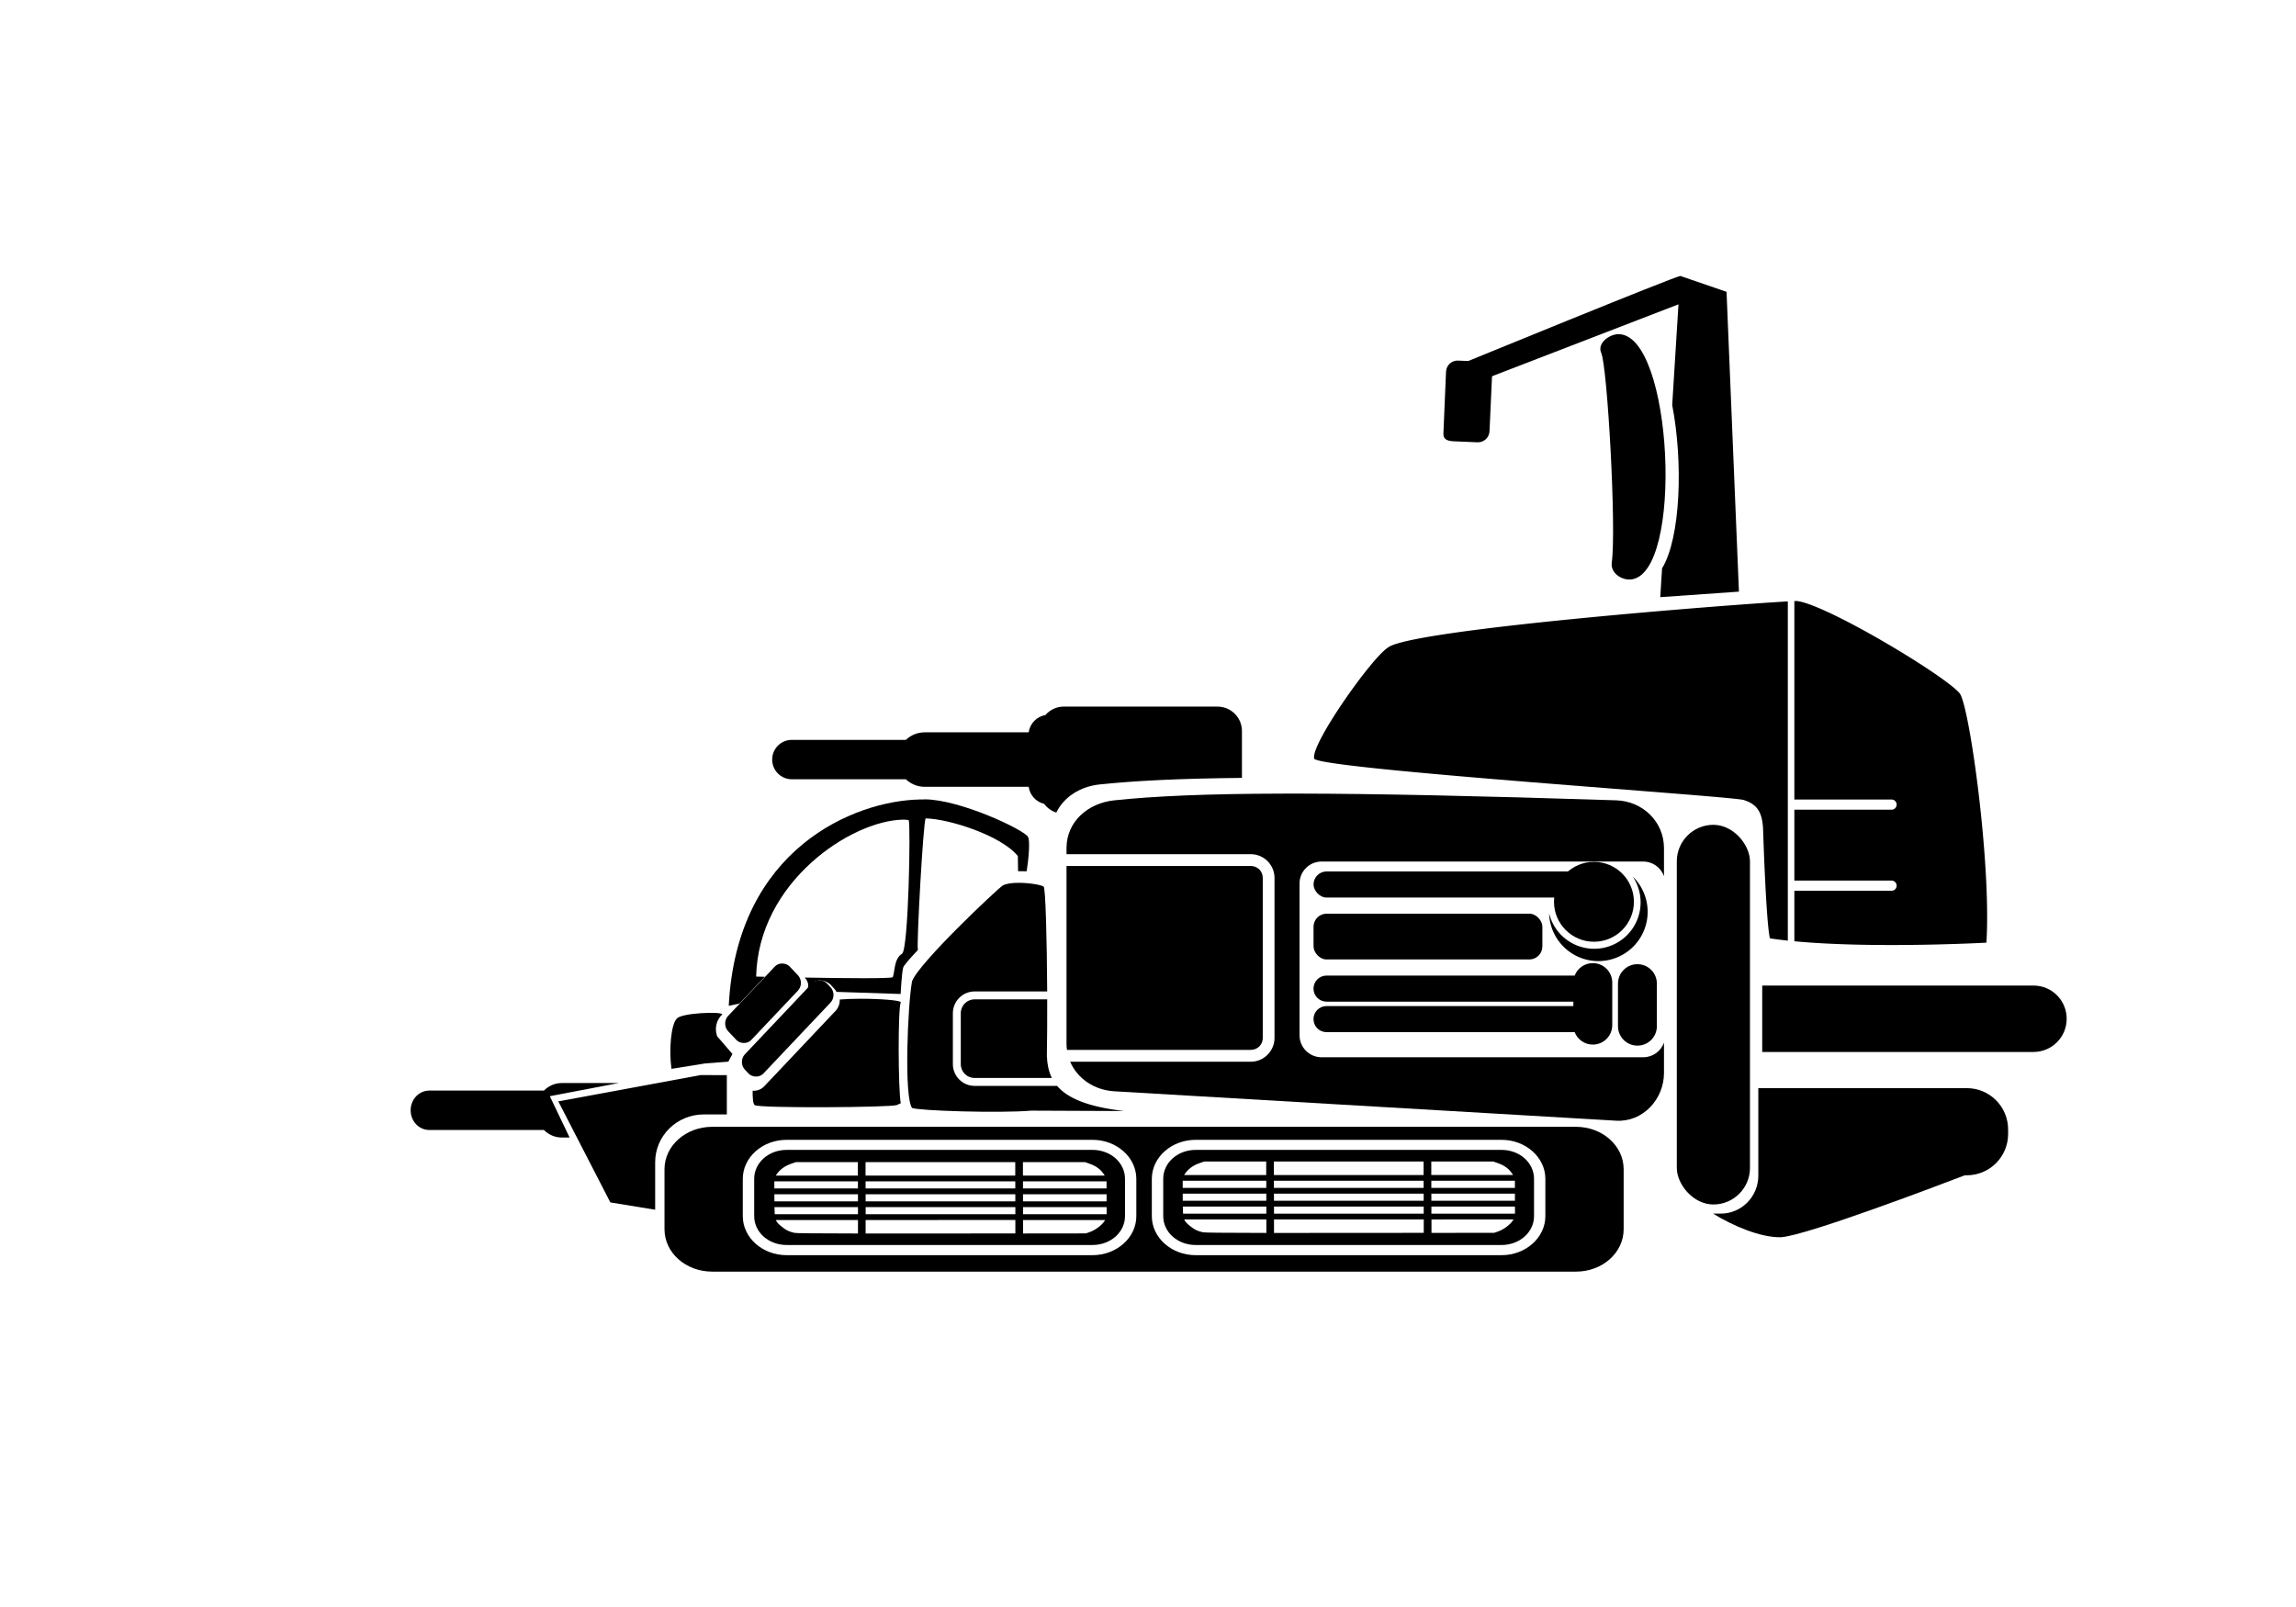 <?xml version="1.0" encoding="UTF-8" standalone="no"?>
<!-- Created with Inkscape (http://www.inkscape.org/) -->

<svg
   width="60mm"
   height="42mm"
   viewBox="0 0 60 42"
   version="1.1"
   id="svg8"
   inkscape:version="1.1.2 (0a00cf5339, 2022-02-04)"
   sodipodi:docname="Fox Armored Car.svg"
   xmlns:inkscape="http://www.inkscape.org/namespaces/inkscape"
   xmlns:sodipodi="http://sodipodi.sourceforge.net/DTD/sodipodi-0.dtd"
   xmlns="http://www.w3.org/2000/svg"
   xmlns:svg="http://www.w3.org/2000/svg"
   xmlns:rdf="http://www.w3.org/1999/02/22-rdf-syntax-ns#"
   xmlns:cc="http://creativecommons.org/ns#"
   xmlns:dc="http://purl.org/dc/elements/1.1/">
  <defs
     id="defs2" />
  <sodipodi:namedview
     id="base"
     pagecolor="#ffffff"
     bordercolor="#666666"
     borderopacity="1.0"
     inkscape:pageopacity="0.0"
     inkscape:pageshadow="2"
     inkscape:zoom="8.0000002"
     inkscape:cx="164.1875"
     inkscape:cy="113.6875"
     inkscape:document-units="mm"
     inkscape:current-layer="layer1"
     showgrid="false"
     inkscape:window-width="1846"
     inkscape:window-height="1016"
     inkscape:window-x="74"
     inkscape:window-y="27"
     inkscape:window-maximized="1"
     inkscape:snap-global="false"
     showguides="false"
     inkscape:pagecheckerboard="0" />
  <g
     inkscape:label="Capa 1"
     inkscape:groupmode="layer"
     id="layer1"
     transform="translate(0,-255)"
     style="display:inline">
    <path
       id="rect11075-2-6"
       style="display:inline;fill:#000000;stroke:none;stroke-width:0.36;stroke-linecap:round;stop-color:#000000"
       d="m 27.803,273.467 c -0.194,0 -0.367,0.086 -0.484,0.221 -0.228,0.039 -0.405,0.222 -0.437,0.452 h -2.717 c -0.191,0 -0.365,0.075 -0.492,0.197 h -2.979 c -0.286,0 -0.515,0.23 -0.515,0.515 0,0.286 0.23,0.515 0.515,0.515 h 2.979 c 0.128,0.122 0.301,0.197 0.492,0.197 h 2.717 c 0.03,0.219 0.192,0.395 0.404,0.445 0.078,0.107 0.189,0.187 0.318,0.228 0.198,-0.411 0.631,-0.683 1.132,-0.735 0.922,-0.096 2.065,-0.155 3.719,-0.171 v -1.224 c 0,-0.354 -0.285,-0.639 -0.639,-0.639 z" />
    <path
       id="path16695"
       style="fill:#000000;stroke:none;stroke-width:0.265px;stroke-linecap:butt;stroke-linejoin:miter;stroke-opacity:1"
       d="m 43.908,262.211 -3.86e-4,0.003 c -0.155,0.014 -5.763,2.313 -5.763,2.313 l 0.612,0.396 5.106,-1.969 -0.164,2.632 c 0.287,1.481 0.224,3.467 -0.265,4.268 l -0.047,0.753 2.056,-0.144 -0.324,-7.836 z"
       sodipodi:nodetypes="ccccccccccc" />
    <path
       id="rect11386-6"
       style="display:inline;fill:#000000;stroke:none;stroke-width:0.372;stroke-linecap:round;stop-color:#000000"
       d="m 14.68,283.306 c -0.181,0 -0.345,0.075 -0.466,0.197 h -2.995 c -0.27,0 -0.488,0.23 -0.488,0.515 0,0.286 0.218,0.515 0.488,0.515 h 2.995 c 0.121,0.122 0.285,0.197 0.466,0.197 h 0.205 l -0.517,-1.08 1.808,-0.345 z"
       sodipodi:nodetypes="scssscscccs" />
    <path
       id="path5536"
       style="fill:#000000;stroke:none;stroke-width:0.181px;stroke-linecap:butt;stroke-linejoin:miter;stroke-opacity:1"
       d="m 18.308,283.098 -3.718,0.687 1.36,2.641 1.171,0.191 v -1.24 c 0,-0.693 0.568,-1.251 1.274,-1.251 h 0.599 v -1.027 z"
       sodipodi:nodetypes="ccccssccc" />
    <path
       id="path7952"
       style="fill:#000000;stroke:none;stroke-width:0.088;stroke-linecap:round;stop-color:#000000"
       d="m 45.949,283.438 v 2.288 c 0,0.55 -0.439,0.993 -0.984,0.993 h -0.198 c 0.518,0.319 1.237,0.627 1.771,0.617 0.66,-0.042 4.037,-1.324 4.807,-1.619 h 0.05 c 0.599,0 1.082,-0.483 1.082,-1.082 v -0.114 c 0,-0.6 -0.483,-1.082 -1.082,-1.082 z" />
    <path
       id="rect3687"
       style="fill:#000000;stroke-width:0.083;stroke-linecap:round;stop-color:#000000"
       d="m 18.611,284.45 c -0.69,0 -1.246,0.495 -1.246,1.109 v 1.568 c 0,0.614 0.556,1.108 1.246,1.108 h 22.573 c 0.69,0 1.246,-0.494 1.246,-1.108 v -1.568 c 0,-0.614 -0.556,-1.109 -1.246,-1.109 z m 1.947,0.34 h 7.991 c 0.632,0 1.146,0.457 1.146,1.02 v 0.975 c 0,0.563 -0.514,1.02 -1.146,1.02 h -7.991 c -0.632,0 -1.147,-0.457 -1.147,-1.02 v -0.975 c 0,-0.563 0.514,-1.02 1.147,-1.02 z m 10.689,0 h 7.991 c 0.632,0 1.146,0.457 1.146,1.02 v 0.975 c 0,0.563 -0.514,1.02 -1.146,1.02 h -7.991 c -0.632,0 -1.147,-0.457 -1.147,-1.02 v -0.975 c 0,-0.563 0.514,-1.02 1.147,-1.02 z m -10.689,0.263 c -0.473,0 -0.849,0.336 -0.849,0.756 v 0.975 c 0,0.421 0.376,0.755 0.849,0.755 h 7.991 c 0.473,0 0.85,-0.334 0.85,-0.755 v -0.975 c 0,-0.421 -0.377,-0.756 -0.85,-0.756 z m 10.689,0 c -0.473,0 -0.849,0.336 -0.849,0.756 v 0.975 c 0,0.421 0.376,0.755 0.849,0.755 h 7.991 c 0.473,0 0.85,-0.334 0.85,-0.755 v -0.975 c 2e-6,-0.421 -0.377,-0.756 -0.85,-0.756 z m 0.223,0.304 h 1.619 v 0.353 h -2.145 l 0.023,-0.034 c 0.083,-0.123 0.212,-0.218 0.37,-0.273 z m 1.82,0 h 1.956 1.956 v 0.353 h -3.912 z m 4.113,0 h 1.62 l 0.122,0.043 c 0.172,0.061 0.289,0.147 0.371,0.273 l 0.024,0.036 h -2.137 z m -16.604,0.015 h 1.619 v 0.353 h -2.145 l 0.023,-0.034 c 0.083,-0.123 0.212,-0.217 0.37,-0.272 z m 1.82,0 h 1.956 1.956 v 0.353 h -3.912 z m 4.113,0 h 1.62 l 0.122,0.043 c 0.172,0.061 0.289,0.147 0.371,0.273 l 0.024,0.036 h -2.137 z m 4.175,0.488 h 2.184 v 0.186 h -2.184 z m 2.384,0 h 3.912 v 0.186 h -3.912 z m 4.113,0 h 2.184 v 0.186 h -2.184 z m -17.168,0.015 h 2.184 v 0.186 h -2.184 z m 2.384,0 h 3.912 v 0.186 h -3.912 z m 4.113,0 h 2.184 v 0.186 h -2.184 z m 4.175,0.322 h 2.184 v 0.186 h -2.184 c -4.8e-5,-0.032 0,-0.059 0,-0.095 z m 2.384,0 h 3.912 v 0.186 h -3.912 z m 4.113,0 h 2.184 v 0.099 0.087 h -2.184 z m -17.168,0.015 h 2.184 v 0.186 h -2.184 c -4.8e-5,-0.032 0,-0.059 0,-0.095 z m 2.384,0 h 3.912 v 0.186 h -3.912 z m 4.113,0 h 2.184 v 0.099 0.087 h -2.184 z m 4.176,0.322 h 2.182 v 0.186 h -2.175 c -0.004,-0.05 -0.006,-0.11 -0.007,-0.186 z m 2.383,0 h 3.912 v 0.186 h -3.912 z m 4.113,0 h 2.184 v 0.186 h -2.184 z m -17.167,0.015 h 2.182 v 0.186 h -2.175 c -0.004,-0.05 -0.006,-0.11 -0.007,-0.186 z m 2.383,0 h 3.912 v 0.186 h -3.912 z m 4.113,0 h 2.184 v 0.186 h -2.184 z m 10.471,0.321 v 0.351 l -1.924,0.002 c -0.824,6.9e-4 -1.468,6.9e-4 -1.989,3.4e-4 v -0.353 z m -4.113,3.3e-4 v 0.353 c -1.208,-0.002 -1.615,-0.006 -1.663,-0.018 v 3.3e-4 c -0.143,-0.034 -0.213,-0.068 -0.322,-0.156 -0.084,-0.068 -0.133,-0.109 -0.161,-0.179 z m 6.459,0 -0.021,0.033 c -0.071,0.108 -0.237,0.231 -0.38,0.281 l -0.102,0.036 -1.641,0.002 v -0.351 z m -13.018,0.015 v 0.351 l -1.924,0.002 c -0.824,6.9e-4 -1.468,6.9e-4 -1.989,3.5e-4 v -0.353 z m 2.346,3.5e-4 -0.021,0.033 c -0.071,0.108 -0.237,0.231 -0.38,0.281 l -0.102,0.036 -1.641,0.002 v -0.351 z m -8.604,3.4e-4 h 2.145 v 0.352 c -1.208,-0.002 -1.615,-0.006 -1.663,-0.017 -0.143,-0.034 -0.213,-0.068 -0.322,-0.156 -0.084,-0.068 -0.133,-0.109 -0.161,-0.179 z" />
    <rect
       style="fill:#000000;stroke-width:0.087;stroke-linecap:round;stop-color:#000000"
       id="rect962"
       width="1.912"
       height="9.923"
       x="43.819"
       y="276.557"
       ry="0.956" />
    <path
       id="rect1067"
       style="fill:#000000;stroke-width:0.073;stroke-linecap:round;stop-color:#000000"
       d="m 46.051,280.758 v 1.736 h 7.088 c 0.481,0 0.868,-0.387 0.868,-0.868 0,-0.481 -0.387,-0.868 -0.868,-0.868 z"
       sodipodi:nodetypes="ccsssc" />
    <path
       id="path8320"
       style="color:#000000;fill:#000000;stroke-width:0.661px;-inkscape-stroke:none"
       d="M 177.18 59.273 L 177.18 59.277 C 177.128 59.277 177.041 59.28 176.947 59.281 L 176.947 78.854 L 186.531 78.854 A 0.5 0.5 0 0 1 187.033 79.355 A 0.5 0.5 0 0 1 186.531 79.857 L 176.947 79.857 L 176.947 86.848 L 186.531 86.848 A 0.5 0.5 0 0 1 187.033 87.35 A 0.5 0.5 0 0 1 186.531 87.852 L 176.947 87.852 L 176.947 92.832 C 184.816 93.578 195.885 92.971 195.885 92.971 C 196.38 85.169 194.215 69.657 193.258 68.393 C 191.902 66.687 180.075 59.58 177.18 59.273 z M 176.303 59.314 C 170.423 59.637 138.987 62.089 136.859 63.875 C 135.211 64.928 129.117 73.581 129.607 74.846 C 130.902 75.918 171.318 78.552 171.975 78.908 C 173.314 79.334 173.749 80.141 173.859 81.637 C 173.859 81.637 174.14 90.799 174.533 92.545 C 175.094 92.63 175.688 92.704 176.303 92.77 L 176.303 59.314 z "
       transform="matrix(0.265,0,0,0.265,0,255)" />
    <path
       id="rect3429"
       style="stroke-width:0.331;stroke-linecap:round;stop-color:#000000"
       d="M 128.062 78.268 C 127.559 78.267 127.066 78.269 126.584 78.27 C 118.87 78.285 113.839 78.519 109.883 78.932 C 107.287 79.202 105.172 81.033 105.172 83.643 L 105.172 84.242 L 123.344 84.242 C 124.629 84.242 125.684 85.297 125.684 86.582 L 125.684 102.371 C 125.684 103.656 124.629 104.713 123.344 104.713 L 105.533 104.713 C 106.242 106.38 107.921 107.514 109.883 107.629 L 159.381 110.529 C 161.986 110.682 164.09 108.43 164.09 105.82 L 164.09 102.83 C 163.789 103.673 162.988 104.273 162.039 104.273 L 130.33 104.273 C 129.122 104.273 128.15 103.302 128.15 102.094 L 128.15 87.148 C 128.15 85.94 129.122 84.969 130.33 84.969 L 162.039 84.969 C 162.988 84.969 163.789 85.571 164.09 86.414 L 164.09 83.643 C 164.09 81.033 161.989 79.016 159.381 78.932 C 145.612 78.488 135.614 78.279 128.062 78.268 z M 105.172 85.408 L 105.172 102.92 C 105.172 103.133 105.188 103.341 105.215 103.545 L 123.344 103.545 C 124.006 103.545 124.525 103.033 124.525 102.371 L 124.525 86.582 C 124.525 85.92 124.006 85.408 123.344 85.408 L 105.172 85.408 z "
       transform="matrix(0.265,0,0,0.265,0,255)" />
    <path
       id="path1183-6-2"
       style="display:inline;fill:#000000;stroke-width:0.456;stroke-linecap:round;stop-color:#000000"
       d="m 42.668,277.909 a 1.213,1.213 0 0 1 0.205,0.675 1.213,1.213 0 0 1 -1.213,1.213 1.213,1.213 0 0 1 -1.178,-0.925 1.288,1.288 0 0 0 1.287,1.247 1.288,1.288 0 0 0 1.288,-1.288 1.288,1.288 0 0 0 -0.389,-0.922 z" />
    <circle
       style="fill:#000000;stroke-width:0.37;stroke-linecap:round;stop-color:#000000"
       id="path1183"
       cx="41.654"
       cy="278.569"
       r="1.044" />
    <path
       id="rect1287"
       style="fill:#000000;stroke-width:0.37;stroke-linecap:round;stop-color:#000000"
       d="m 41.624,280.172 c -0.217,0 -0.401,0.135 -0.474,0.325 h -6.484 c -0.189,0 -0.341,0.152 -0.341,0.341 0,0.189 0.152,0.341 0.341,0.341 h 6.45 v 0.115 h -6.45 c -0.189,0 -0.341,0.152 -0.341,0.341 0,0.189 0.152,0.341 0.341,0.341 h 6.484 c 0.073,0.19 0.257,0.325 0.474,0.325 0.281,0 0.508,-0.226 0.508,-0.508 v -1.113 c 0,-0.281 -0.226,-0.508 -0.508,-0.508 z m 1.152,0.028 c -0.275,0.007 -0.494,0.231 -0.494,0.508 v 1.112 c 0,0.281 0.226,0.508 0.508,0.508 0.281,0 0.508,-0.226 0.508,-0.508 v -1.112 c 0,-0.281 -0.226,-0.508 -0.508,-0.508 -0.004,0 -0.009,-1.1e-4 -0.013,0 z" />
    <rect
       style="fill:#000000;stroke-width:0.377;stroke-linecap:round;stop-color:#000000"
       id="rect1418"
       width="7.401"
       height="0.682"
       x="34.326"
       y="277.776"
       ry="0.341" />
    <rect
       style="fill:#000000;stroke-width:0.37;stroke-linecap:round;stop-color:#000000"
       id="rect1820"
       width="5.98"
       height="1.196"
       x="34.326"
       y="278.88"
       ry="0.341" />
    <path
       id="path3425"
       style="fill:#000000;stroke:none;stroke-width:0.709px;stroke-linecap:butt;stroke-linejoin:miter;stroke-opacity:1"
       d="M 100.451 87.068 C 99.815 87.069 99.217 87.141 98.875 87.334 C 98.261 87.762 90.632 94.939 89.939 96.777 C 89.509 99.11 89.137 108.178 89.939 109.268 C 90.527 109.547 98.542 109.806 101.682 109.537 L 110.871 109.576 C 107.188 109.159 105.245 108.272 104.242 107.096 L 96.111 107.096 C 94.928 107.096 93.965 106.133 93.965 104.949 L 93.965 99.928 C 93.965 98.744 94.928 97.781 96.111 97.781 L 103.266 97.781 C 103.239 92.622 103.105 87.638 102.922 87.443 C 102.674 87.267 101.511 87.068 100.451 87.068 z M 96.111 98.562 C 95.348 98.562 94.746 99.164 94.746 99.928 L 94.746 104.949 C 94.746 105.713 95.348 106.314 96.111 106.314 L 103.727 106.314 C 103.398 105.655 103.269 104.929 103.234 104.162 C 103.264 102.472 103.273 100.521 103.268 98.562 L 96.111 98.562 z "
       transform="matrix(0.265,0,0,0.265,0,255)" />
    <path
       id="path4004"
       style="fill:#000000;stroke:none;stroke-width:0.188px;stroke-linecap:butt;stroke-linejoin:miter;stroke-opacity:1"
       d="m 22.48,281.103 c -0.19,3.3e-4 -0.377,0.007 -0.535,0.02 0.004,0.107 -0.033,0.216 -0.111,0.298 l -1.862,1.969 c -0.083,0.088 -0.195,0.126 -0.303,0.116 -0.004,0.17 0.008,0.341 0.051,0.375 0.08,0.089 3.582,0.063 3.717,0 l 0.103,-0.048 c -0.068,-0.312 -0.079,-2.477 0,-2.64 -0.02,-0.051 -0.549,-0.091 -1.061,-0.09 z" />
    <rect
       style="fill:#000000;stroke:none;stroke-width:0.284;stroke-linecap:round;stop-color:#000000"
       id="rect5150"
       width="3.112"
       height="0.698"
       x="-180.706"
       y="208.764"
       ry="0.278"
       transform="matrix(0.687,-0.726,0.687,0.726,0,0)" />
    <rect
       style="fill:#000000;stroke:none;stroke-width:0.284;stroke-linecap:round;stop-color:#000000"
       id="rect5254"
       width="2.335"
       height="0.873"
       x="-180.333"
       y="207.754"
       ry="0.278"
       transform="matrix(0.687,-0.726,0.687,0.726,0,0)" />
    <path
       id="path6116-3"
       style="display:inline;fill:#000000;stroke:none;stroke-width:0.188px;stroke-linecap:butt;stroke-linejoin:miter;stroke-opacity:1"
       d="m 24.169,275.893 c -0.046,-2.7e-4 -0.09,4.4e-4 -0.132,0.002 -1.705,0.033 -4.783,1.28 -4.993,5.392 l 0.28,-0.059 0.662,-0.699 c -0.165,-0.004 -0.226,-0.006 -0.226,-0.006 0.057,-2.475 2.477,-4.07 3.829,-4.101 0.011,-2.5e-4 0.021,-1.5e-4 0.032,0 0.043,6.4e-4 0.085,0.005 0.126,0.012 0.054,0.119 -0.004,3.388 -0.175,3.493 -0.212,0.13 -0.186,0.474 -0.241,0.612 -0.035,0.041 -1.289,0.028 -2.301,0.01 0.081,0.093 0.112,0.184 0.078,0.297 l 0.145,-0.159 c 0.06,-0.084 0.278,-0.098 0.441,0.036 l 0.116,0.127 c 0.02,0.022 0.037,0.047 0.05,0.073 l 1.676,0.055 c 0,0 0.027,-0.547 0.067,-0.691 0.019,-0.059 0.158,-0.219 0.382,-0.456 -0.004,-0.003 0.004,-0.018 0.002,-0.021 -0.039,-0.073 0.137,-3.324 0.203,-3.421 0.621,0.014 1.979,0.45 2.409,0.985 l 0.006,0.395 c 0.071,-10e-4 0.145,2.5e-4 0.224,0.002 0.05,-0.296 0.095,-0.808 0.035,-0.899 -0.096,-0.182 -1.767,-0.975 -2.695,-0.981 z"
       sodipodi:nodetypes="scccccssccccccccccccccccccss" />
    <path
       style="fill:#000000;stroke:none;stroke-width:0.188px;stroke-linecap:butt;stroke-linejoin:miter;stroke-opacity:1"
       d="m 19.14,282.546 -0.399,-0.462 c -0.067,-0.19 -0.036,-0.409 0.135,-0.576 -0.052,-0.075 -1.056,-0.034 -1.185,0.109 -0.159,0.15 -0.212,0.832 -0.144,1.318 l 0.882,-0.142 0.604,-0.046 z"
       id="path14949"
       sodipodi:nodetypes="cccccccc" />
    <path
       id="rect16317"
       style="stroke-width:0.507;stroke-linecap:round;stop-color:#000000"
       d="m 42.284,263.734 c 1.438,-0.036 1.731,6.313 0.323,6.412 -0.257,0.013 -0.523,-0.186 -0.488,-0.441 0.125,-0.889 -0.114,-5.125 -0.276,-5.484 -0.106,-0.235 0.184,-0.475 0.441,-0.488 z"
       sodipodi:nodetypes="ccssc" />
    <path
       id="rect1756"
       style="stroke-width:0.331;stroke-linecap:round;stop-color:#000000"
       transform="rotate(2.422)"
       d="m 49.245,262.578 h 0.599 c 0.168,0 0.304,0.135 0.303,0.303 l -0.005,1.506 c -5.25e-4,0.168 -0.135,0.303 -0.303,0.303 h -0.599 c -0.168,0 -0.299,-0.024 -0.299,-0.192 v -1.617 c 0,-0.168 0.135,-0.303 0.303,-0.303 z"
       sodipodi:nodetypes="sssssssss" />
  </g>
</svg>
